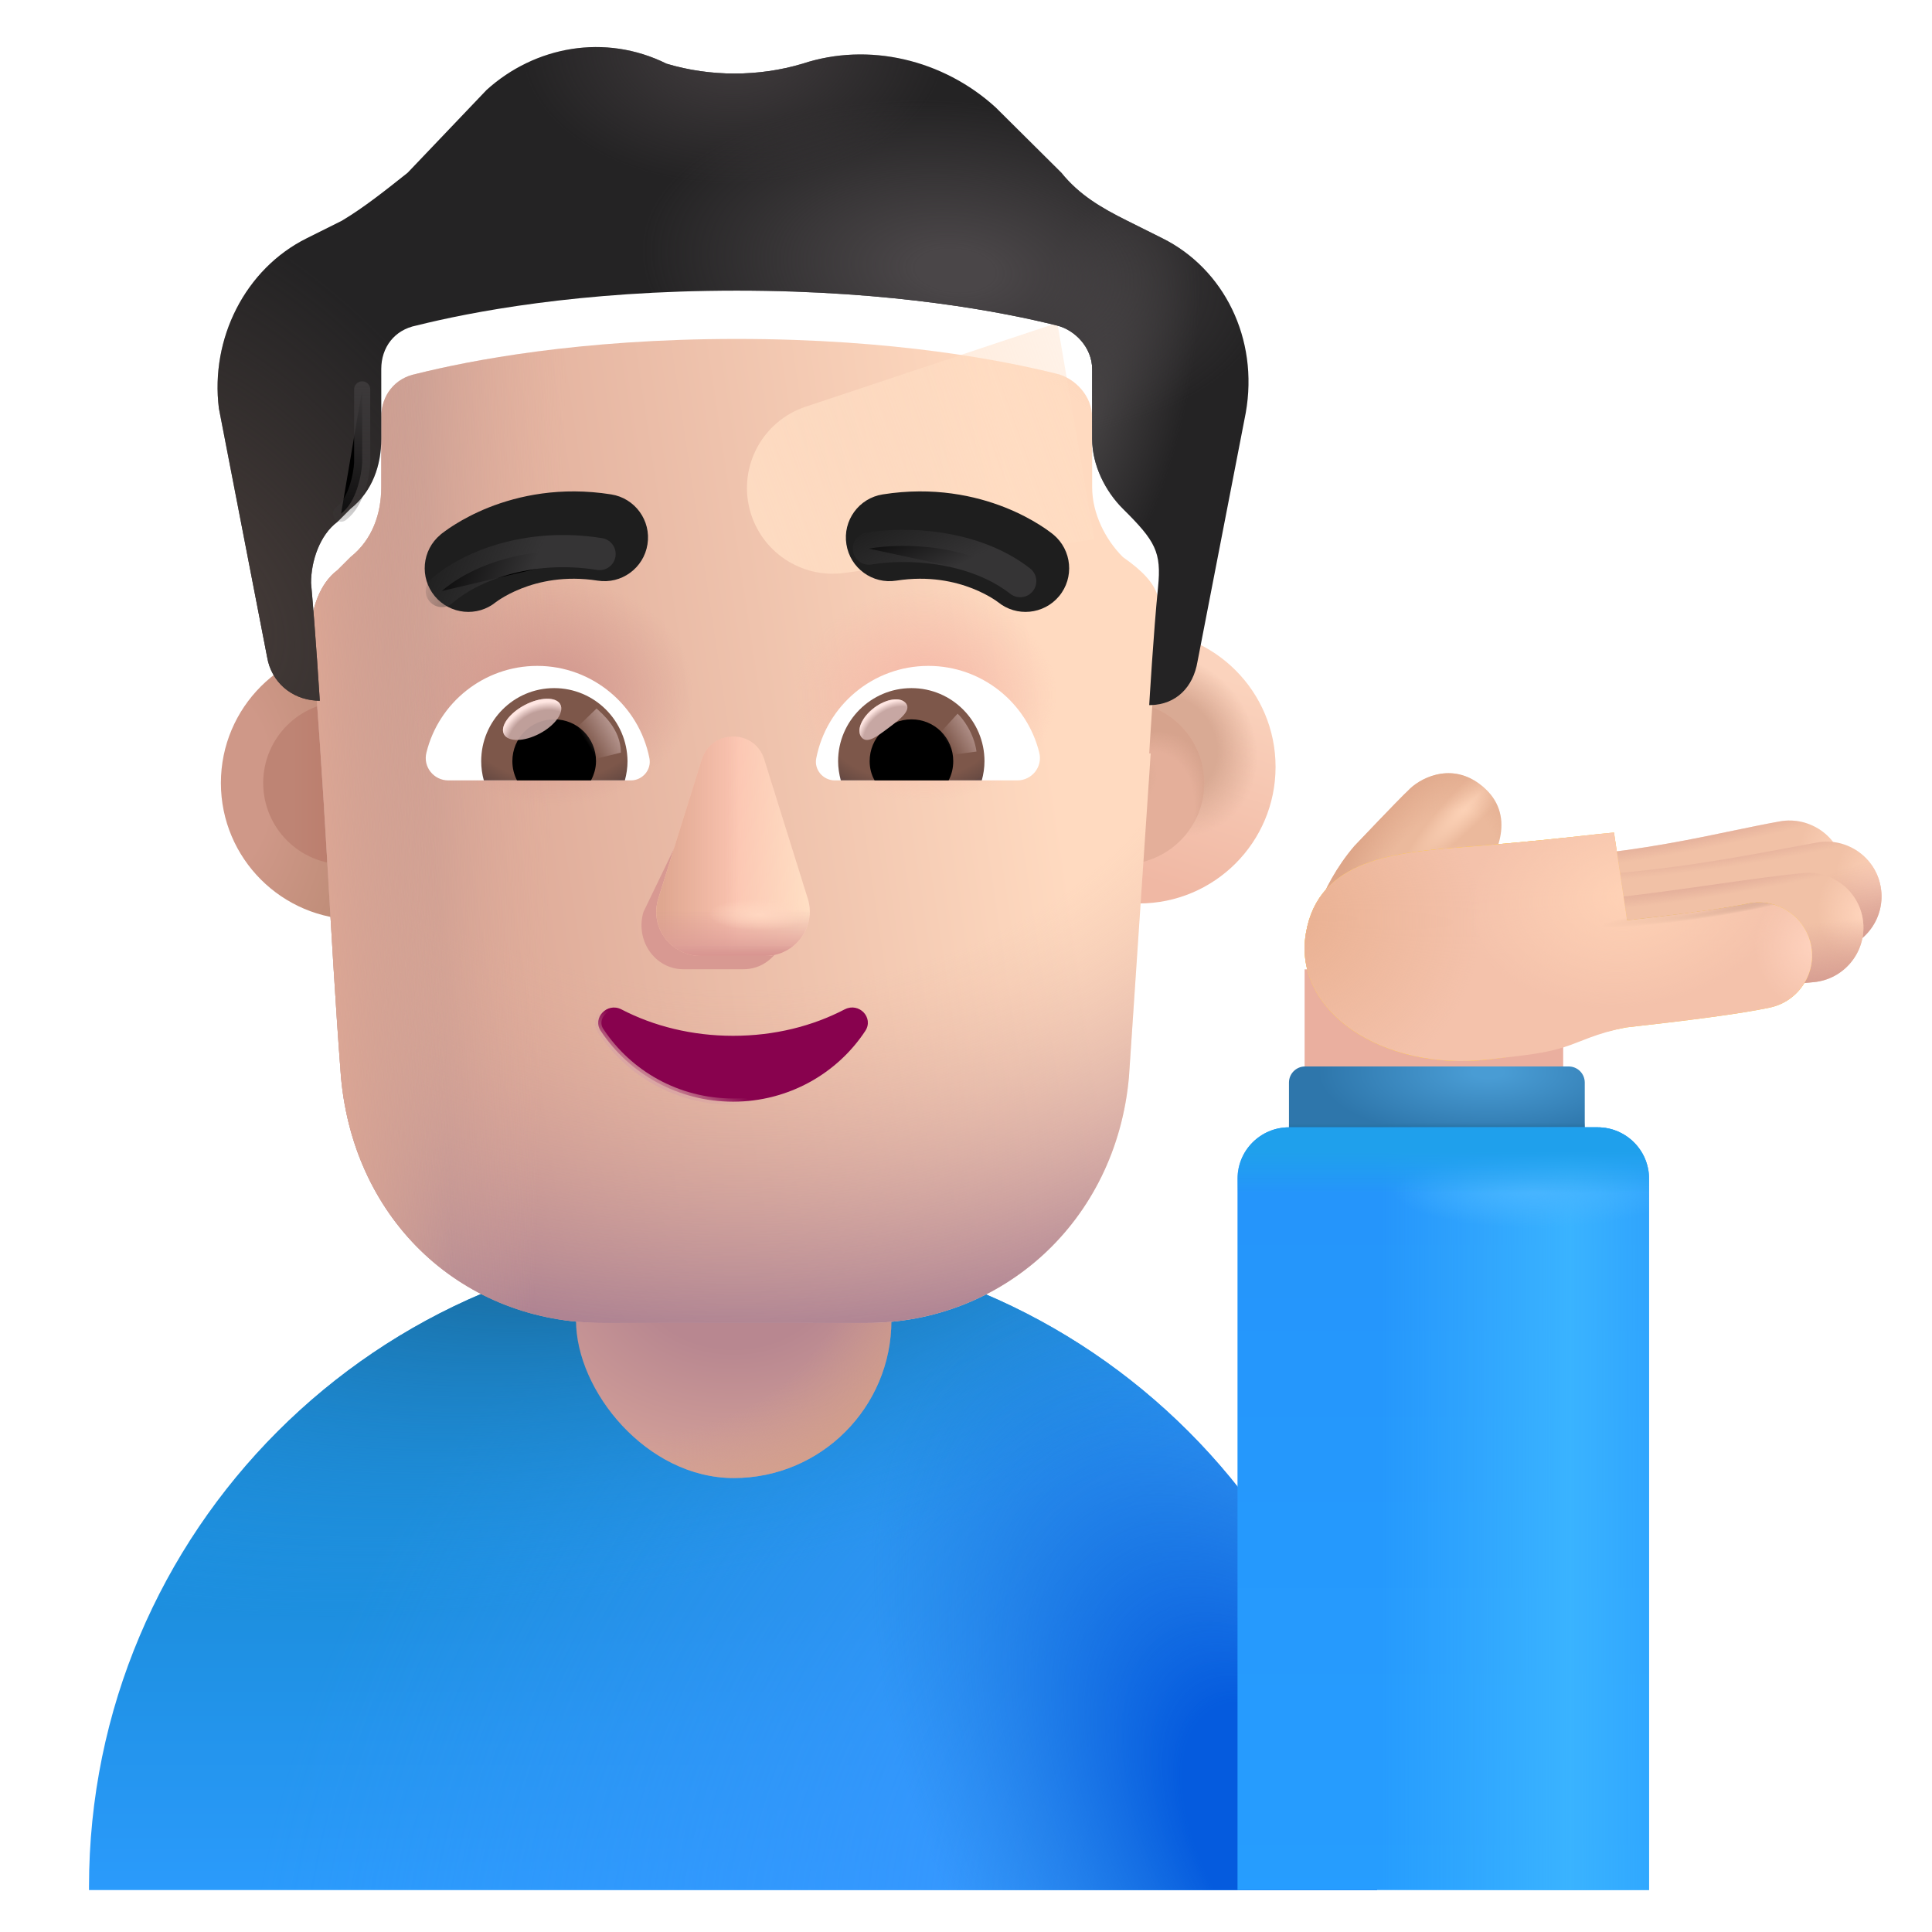 <svg viewBox="1 1 30 30" xmlns="http://www.w3.org/2000/svg">
<path d="M12.382 20.298C6.859 20.298 2.382 24.776 2.382 30.298V30.349H22.382V30.298C22.382 24.776 17.905 20.298 12.382 20.298Z" fill="url(#paint0_linear_4002_3803)"/>
<path d="M12.382 20.298C6.859 20.298 2.382 24.776 2.382 30.298V30.349H22.382V30.298C22.382 24.776 17.905 20.298 12.382 20.298Z" fill="url(#paint1_radial_4002_3803)"/>
<path d="M12.382 20.298C6.859 20.298 2.382 24.776 2.382 30.298V30.349H22.382V30.298C22.382 24.776 17.905 20.298 12.382 20.298Z" fill="url(#paint2_radial_4002_3803)"/>
<path d="M12.382 20.298C6.859 20.298 2.382 24.776 2.382 30.298V30.349H22.382V30.298C22.382 24.776 17.905 20.298 12.382 20.298Z" fill="url(#paint3_radial_4002_3803)"/>
<rect x="9.944" y="17.271" width="4.898" height="6.68" rx="2.449" fill="url(#paint4_radial_4002_3803)"/>
<rect x="9.944" y="17.271" width="4.898" height="6.68" rx="2.449" fill="url(#paint5_radial_4002_3803)"/>
<rect x="21.258" y="16.052" width="4.015" height="2.016" fill="#EAAF9F"/>
<path d="M22.03 14.138C21.476 14.787 21.29 15.555 21.269 15.896L23.116 15.794L24.003 14.611C24.292 14.228 24.542 13.591 23.968 13.169C23.502 12.827 23.023 13.103 22.866 13.275C22.804 13.332 22.618 13.52 22.03 14.138Z" fill="url(#paint6_radial_4002_3803)"/>
<path d="M22.03 14.138C21.476 14.787 21.29 15.555 21.269 15.896L23.116 15.794L24.003 14.611C24.292 14.228 24.542 13.591 23.968 13.169C23.502 12.827 23.023 13.103 22.866 13.275C22.804 13.332 22.618 13.52 22.03 14.138Z" fill="url(#paint7_radial_4002_3803)"/>
<path d="M22.03 14.138C21.476 14.787 21.29 15.555 21.269 15.896L23.116 15.794L24.003 14.611C24.292 14.228 24.542 13.591 23.968 13.169C23.502 12.827 23.023 13.103 22.866 13.275C22.804 13.332 22.618 13.52 22.03 14.138Z" fill="url(#paint8_radial_4002_3803)"/>
<path fill-rule="evenodd" clip-rule="evenodd" d="M29.625 14.444C29.707 14.906 29.398 15.347 28.936 15.428C28.788 15.454 28.598 15.494 28.373 15.541C27.72 15.677 26.779 15.873 25.767 15.969C25.299 16.013 24.885 15.67 24.84 15.203C24.796 14.735 25.139 14.321 25.607 14.276C26.516 14.19 27.285 14.03 27.925 13.896C28.185 13.842 28.423 13.793 28.64 13.754C29.103 13.673 29.544 13.981 29.625 14.444Z" fill="#F1C1A6"/>
<path fill-rule="evenodd" clip-rule="evenodd" d="M29.625 14.444C29.707 14.906 29.398 15.347 28.936 15.428C28.788 15.454 28.598 15.494 28.373 15.541C27.72 15.677 26.779 15.873 25.767 15.969C25.299 16.013 24.885 15.67 24.84 15.203C24.796 14.735 25.139 14.321 25.607 14.276C26.516 14.19 27.285 14.03 27.925 13.896C28.185 13.842 28.423 13.793 28.64 13.754C29.103 13.673 29.544 13.981 29.625 14.444Z" fill="url(#paint9_radial_4002_3803)"/>
<path fill-rule="evenodd" clip-rule="evenodd" d="M29.625 14.444C29.707 14.906 29.398 15.347 28.936 15.428C28.788 15.454 28.598 15.494 28.373 15.541C27.72 15.677 26.779 15.873 25.767 15.969C25.299 16.013 24.885 15.67 24.84 15.203C24.796 14.735 25.139 14.321 25.607 14.276C26.516 14.19 27.285 14.03 27.925 13.896C28.185 13.842 28.423 13.793 28.64 13.754C29.103 13.673 29.544 13.981 29.625 14.444Z" fill="url(#paint10_linear_4002_3803)"/>
<path fill-rule="evenodd" clip-rule="evenodd" d="M29.625 14.444C29.707 14.906 29.398 15.347 28.936 15.428C28.788 15.454 28.598 15.494 28.373 15.541C27.72 15.677 26.779 15.873 25.767 15.969C25.299 16.013 24.885 15.67 24.84 15.203C24.796 14.735 25.139 14.321 25.607 14.276C26.516 14.19 27.285 14.03 27.925 13.896C28.185 13.842 28.423 13.793 28.64 13.754C29.103 13.673 29.544 13.981 29.625 14.444Z" fill="url(#paint11_radial_4002_3803)"/>
<path fill-rule="evenodd" clip-rule="evenodd" d="M30.203 14.772C30.285 15.234 29.976 15.675 29.514 15.757C29.394 15.778 29.256 15.804 29.101 15.833C28.439 15.957 27.474 16.137 26.368 16.242C25.901 16.287 25.486 15.944 25.442 15.476C25.398 15.009 25.741 14.594 26.208 14.55C27.228 14.453 28.097 14.291 28.76 14.167C28.926 14.136 29.079 14.107 29.219 14.082C29.681 14.001 30.122 14.309 30.203 14.772Z" fill="#F1C1A6"/>
<path fill-rule="evenodd" clip-rule="evenodd" d="M30.203 14.772C30.285 15.234 29.976 15.675 29.514 15.757C29.394 15.778 29.256 15.804 29.101 15.833C28.439 15.957 27.474 16.137 26.368 16.242C25.901 16.287 25.486 15.944 25.442 15.476C25.398 15.009 25.741 14.594 26.208 14.55C27.228 14.453 28.097 14.291 28.76 14.167C28.926 14.136 29.079 14.107 29.219 14.082C29.681 14.001 30.122 14.309 30.203 14.772Z" fill="url(#paint12_radial_4002_3803)"/>
<path fill-rule="evenodd" clip-rule="evenodd" d="M30.203 14.772C30.285 15.234 29.976 15.675 29.514 15.757C29.394 15.778 29.256 15.804 29.101 15.833C28.439 15.957 27.474 16.137 26.368 16.242C25.901 16.287 25.486 15.944 25.442 15.476C25.398 15.009 25.741 14.594 26.208 14.55C27.228 14.453 28.097 14.291 28.76 14.167C28.926 14.136 29.079 14.107 29.219 14.082C29.681 14.001 30.122 14.309 30.203 14.772Z" fill="url(#paint13_linear_4002_3803)"/>
<path fill-rule="evenodd" clip-rule="evenodd" d="M30.203 14.772C30.285 15.234 29.976 15.675 29.514 15.757C29.394 15.778 29.256 15.804 29.101 15.833C28.439 15.957 27.474 16.137 26.368 16.242C25.901 16.287 25.486 15.944 25.442 15.476C25.398 15.009 25.741 14.594 26.208 14.55C27.228 14.453 28.097 14.291 28.76 14.167C28.926 14.136 29.079 14.107 29.219 14.082C29.681 14.001 30.122 14.309 30.203 14.772Z" fill="url(#paint14_radial_4002_3803)"/>
<path fill-rule="evenodd" clip-rule="evenodd" d="M29.932 15.329C29.973 15.797 29.627 16.209 29.16 16.251C28.838 16.279 28.42 16.338 27.899 16.412L27.869 16.416C27.344 16.491 26.736 16.577 26.082 16.647C25.616 16.698 25.197 16.36 25.146 15.893C25.096 15.427 25.433 15.008 25.9 14.957C26.522 14.89 27.105 14.808 27.63 14.733C27.652 14.73 27.673 14.727 27.694 14.724C28.185 14.655 28.643 14.589 29.011 14.557C29.478 14.516 29.891 14.862 29.932 15.329Z" fill="#F1C1A6"/>
<path fill-rule="evenodd" clip-rule="evenodd" d="M29.932 15.329C29.973 15.797 29.627 16.209 29.16 16.251C28.838 16.279 28.42 16.338 27.899 16.412L27.869 16.416C27.344 16.491 26.736 16.577 26.082 16.647C25.616 16.698 25.197 16.36 25.146 15.893C25.096 15.427 25.433 15.008 25.9 14.957C26.522 14.89 27.105 14.808 27.63 14.733C27.652 14.73 27.673 14.727 27.694 14.724C28.185 14.655 28.643 14.589 29.011 14.557C29.478 14.516 29.891 14.862 29.932 15.329Z" fill="url(#paint15_radial_4002_3803)"/>
<path fill-rule="evenodd" clip-rule="evenodd" d="M29.932 15.329C29.973 15.797 29.627 16.209 29.16 16.251C28.838 16.279 28.42 16.338 27.899 16.412L27.869 16.416C27.344 16.491 26.736 16.577 26.082 16.647C25.616 16.698 25.197 16.36 25.146 15.893C25.096 15.427 25.433 15.008 25.9 14.957C26.522 14.89 27.105 14.808 27.63 14.733C27.652 14.73 27.673 14.727 27.694 14.724C28.185 14.655 28.643 14.589 29.011 14.557C29.478 14.516 29.891 14.862 29.932 15.329Z" fill="url(#paint16_linear_4002_3803)"/>
<path fill-rule="evenodd" clip-rule="evenodd" d="M29.932 15.329C29.973 15.797 29.627 16.209 29.16 16.251C28.838 16.279 28.42 16.338 27.899 16.412L27.869 16.416C27.344 16.491 26.736 16.577 26.082 16.647C25.616 16.698 25.197 16.36 25.146 15.893C25.096 15.427 25.433 15.008 25.9 14.957C26.522 14.89 27.105 14.808 27.63 14.733C27.652 14.73 27.673 14.727 27.694 14.724C28.185 14.655 28.643 14.589 29.011 14.557C29.478 14.516 29.891 14.862 29.932 15.329Z" fill="url(#paint17_radial_4002_3803)"/>
<g filter="url(#filter0_i_4002_3803)">
<path fill-rule="evenodd" clip-rule="evenodd" d="M25.57 14.279C25.241 14.315 24.8 14.364 23.972 14.434C23.897 14.44 23.82 14.446 23.743 14.452C22.684 14.535 21.47 14.63 21.277 15.797C21.078 17 22.46 17.939 24.108 17.752C24.702 17.684 24.975 17.598 25.283 17.501C25.526 17.424 25.791 17.341 26.25 17.254C27.167 17.151 28.009 17.047 28.485 16.945C28.93 16.849 29.214 16.411 29.118 15.965C29.023 15.52 28.584 15.236 28.139 15.332C27.77 15.411 27.086 15.498 26.265 15.591L26.062 14.228C25.901 14.242 25.753 14.258 25.57 14.279Z" fill="#FFCA37"/>
<path fill-rule="evenodd" clip-rule="evenodd" d="M25.57 14.279C25.241 14.315 24.8 14.364 23.972 14.434C23.897 14.44 23.82 14.446 23.743 14.452C22.684 14.535 21.47 14.63 21.277 15.797C21.078 17 22.46 17.939 24.108 17.752C24.702 17.684 24.975 17.598 25.283 17.501C25.526 17.424 25.791 17.341 26.25 17.254C27.167 17.151 28.009 17.047 28.485 16.945C28.93 16.849 29.214 16.411 29.118 15.965C29.023 15.52 28.584 15.236 28.139 15.332C27.77 15.411 27.086 15.498 26.265 15.591L26.062 14.228C25.901 14.242 25.753 14.258 25.57 14.279Z" fill="url(#paint18_radial_4002_3803)"/>
<path fill-rule="evenodd" clip-rule="evenodd" d="M25.57 14.279C25.241 14.315 24.8 14.364 23.972 14.434C23.897 14.44 23.82 14.446 23.743 14.452C22.684 14.535 21.47 14.63 21.277 15.797C21.078 17 22.46 17.939 24.108 17.752C24.702 17.684 24.975 17.598 25.283 17.501C25.526 17.424 25.791 17.341 26.25 17.254C27.167 17.151 28.009 17.047 28.485 16.945C28.93 16.849 29.214 16.411 29.118 15.965C29.023 15.52 28.584 15.236 28.139 15.332C27.77 15.411 27.086 15.498 26.265 15.591L26.062 14.228C25.901 14.242 25.753 14.258 25.57 14.279Z" fill="url(#paint19_radial_4002_3803)"/>
<path fill-rule="evenodd" clip-rule="evenodd" d="M25.57 14.279C25.241 14.315 24.8 14.364 23.972 14.434C23.897 14.44 23.82 14.446 23.743 14.452C22.684 14.535 21.47 14.63 21.277 15.797C21.078 17 22.46 17.939 24.108 17.752C24.702 17.684 24.975 17.598 25.283 17.501C25.526 17.424 25.791 17.341 26.25 17.254C27.167 17.151 28.009 17.047 28.485 16.945C28.93 16.849 29.214 16.411 29.118 15.965C29.023 15.52 28.584 15.236 28.139 15.332C27.77 15.411 27.086 15.498 26.265 15.591L26.062 14.228C25.901 14.242 25.753 14.258 25.57 14.279Z" fill="url(#paint20_linear_4002_3803)"/>
</g>
<g filter="url(#filter1_i_4002_3803)">
<path d="M25.57 14.279C25.241 14.315 24.8 14.364 23.972 14.434C23.897 14.44 23.82 14.446 23.743 14.452C22.684 14.535 21.47 14.63 21.277 15.797C21.078 17 22.46 17.939 24.108 17.752C24.702 17.684 24.982 17.657 25.291 17.559C25.533 17.483 25.791 17.341 26.25 17.254C27.167 17.151 28.009 17.047 28.485 16.945C28.93 16.849 29.214 16.411 29.118 15.965C29.023 15.52 28.584 15.236 28.139 15.332C27.77 15.411 27.086 15.498 26.265 15.591L26.062 14.228C25.901 14.242 25.753 14.258 25.57 14.279Z" fill="#F4C2AB"/>
<path d="M25.57 14.279C25.241 14.315 24.8 14.364 23.972 14.434C23.897 14.44 23.82 14.446 23.743 14.452C22.684 14.535 21.47 14.63 21.277 15.797C21.078 17 22.46 17.939 24.108 17.752C24.702 17.684 24.982 17.657 25.291 17.559C25.533 17.483 25.791 17.341 26.25 17.254C27.167 17.151 28.009 17.047 28.485 16.945C28.93 16.849 29.214 16.411 29.118 15.965C29.023 15.52 28.584 15.236 28.139 15.332C27.77 15.411 27.086 15.498 26.265 15.591L26.062 14.228C25.901 14.242 25.753 14.258 25.57 14.279Z" fill="url(#paint21_radial_4002_3803)"/>
<path d="M25.57 14.279C25.241 14.315 24.8 14.364 23.972 14.434C23.897 14.44 23.82 14.446 23.743 14.452C22.684 14.535 21.47 14.63 21.277 15.797C21.078 17 22.46 17.939 24.108 17.752C24.702 17.684 24.982 17.657 25.291 17.559C25.533 17.483 25.791 17.341 26.25 17.254C27.167 17.151 28.009 17.047 28.485 16.945C28.93 16.849 29.214 16.411 29.118 15.965C29.023 15.52 28.584 15.236 28.139 15.332C27.77 15.411 27.086 15.498 26.265 15.591L26.062 14.228C25.901 14.242 25.753 14.258 25.57 14.279Z" fill="url(#paint22_radial_4002_3803)"/>
<path d="M25.57 14.279C25.241 14.315 24.8 14.364 23.972 14.434C23.897 14.44 23.82 14.446 23.743 14.452C22.684 14.535 21.47 14.63 21.277 15.797C21.078 17 22.46 17.939 24.108 17.752C24.702 17.684 24.982 17.657 25.291 17.559C25.533 17.483 25.791 17.341 26.25 17.254C27.167 17.151 28.009 17.047 28.485 16.945C28.93 16.849 29.214 16.411 29.118 15.965C29.023 15.52 28.584 15.236 28.139 15.332C27.77 15.411 27.086 15.498 26.265 15.591L26.062 14.228C25.901 14.242 25.753 14.258 25.57 14.279Z" fill="url(#paint23_radial_4002_3803)"/>
<path d="M25.57 14.279C25.241 14.315 24.8 14.364 23.972 14.434C23.897 14.44 23.82 14.446 23.743 14.452C22.684 14.535 21.47 14.63 21.277 15.797C21.078 17 22.46 17.939 24.108 17.752C24.702 17.684 24.982 17.657 25.291 17.559C25.533 17.483 25.791 17.341 26.25 17.254C27.167 17.151 28.009 17.047 28.485 16.945C28.93 16.849 29.214 16.411 29.118 15.965C29.023 15.52 28.584 15.236 28.139 15.332C27.77 15.411 27.086 15.498 26.265 15.591L26.062 14.228C25.901 14.242 25.753 14.258 25.57 14.279Z" fill="url(#paint24_radial_4002_3803)"/>
</g>
<path d="M21.015 17.81C21.015 17.672 21.127 17.56 21.265 17.56H25.358C25.497 17.56 25.608 17.672 25.608 17.81V19.451H21.015V17.81Z" fill="url(#paint25_radial_4002_3803)"/>
<path d="M21.015 17.81C21.015 17.672 21.127 17.56 21.265 17.56H25.358C25.497 17.56 25.608 17.672 25.608 17.81V19.451H21.015V17.81Z" fill="url(#paint26_linear_4002_3803)"/>
<g filter="url(#filter2_i_4002_3803)">
<path d="M20.116 19.305C20.116 18.863 20.474 18.505 20.916 18.505H25.707C26.149 18.505 26.507 18.863 26.507 19.305V30.349H20.116V19.305Z" fill="url(#paint27_linear_4002_3803)"/>
<path d="M20.116 19.305C20.116 18.863 20.474 18.505 20.916 18.505H25.707C26.149 18.505 26.507 18.863 26.507 19.305V30.349H20.116V19.305Z" fill="url(#paint28_linear_4002_3803)"/>
<path d="M20.116 19.305C20.116 18.863 20.474 18.505 20.916 18.505H25.707C26.149 18.505 26.507 18.863 26.507 19.305V30.349H20.116V19.305Z" fill="url(#paint29_radial_4002_3803)"/>
<path d="M20.116 19.305C20.116 18.863 20.474 18.505 20.916 18.505H25.707C26.149 18.505 26.507 18.863 26.507 19.305V30.349H20.116V19.305Z" fill="url(#paint30_linear_4002_3803)"/>
</g>
<g filter="url(#filter3_i_4002_3803)">
<circle cx="6.351" cy="13.158" r="2.121" fill="url(#paint31_radial_4002_3803)"/>
</g>
<g filter="url(#filter4_f_4002_3803)">
<circle cx="6.351" cy="13.158" r="1.264" fill="url(#paint32_linear_4002_3803)"/>
</g>
<g filter="url(#filter5_i_4002_3803)">
<circle cx="18.436" cy="13.158" r="2.121" fill="url(#paint33_linear_4002_3803)"/>
<circle cx="18.436" cy="13.158" r="2.121" fill="url(#paint34_radial_4002_3803)"/>
</g>
<g filter="url(#filter6_f_4002_3803)">
<circle cx="18.436" cy="13.158" r="1.264" fill="#E4AF9A"/>
<circle cx="18.436" cy="13.158" r="1.264" fill="url(#paint35_radial_4002_3803)"/>
<circle cx="18.436" cy="13.158" r="1.264" fill="url(#paint36_radial_4002_3803)"/>
</g>
<g filter="url(#filter7_i_4002_3803)">
<path d="M5.83 10.552C5.83 10.213 5.966 9.807 6.239 9.604L6.443 9.4C6.784 9.129 6.92 8.723 6.92 8.316V7.232C6.92 6.893 7.125 6.622 7.465 6.555C8.283 6.351 9.987 6.013 12.44 6.013C14.893 6.013 16.596 6.351 17.414 6.555C17.687 6.622 17.959 6.893 17.959 7.232V8.316C17.959 8.723 18.164 9.129 18.436 9.4C19.074 9.847 19.034 10.093 18.981 10.62C18.913 11.297 18.845 12.449 18.845 12.449C18.853 12.449 18.86 12.449 18.868 12.449L18.53 17.478C18.326 19.726 16.559 21.293 14.452 21.293H10.373C8.198 21.293 6.499 19.726 6.295 17.478C6.118 15.17 6.04 12.856 5.83 10.552Z" fill="url(#paint37_linear_4002_3803)"/>
<path d="M5.83 10.552C5.83 10.213 5.966 9.807 6.239 9.604L6.443 9.4C6.784 9.129 6.92 8.723 6.92 8.316V7.232C6.92 6.893 7.125 6.622 7.465 6.555C8.283 6.351 9.987 6.013 12.44 6.013C14.893 6.013 16.596 6.351 17.414 6.555C17.687 6.622 17.959 6.893 17.959 7.232V8.316C17.959 8.723 18.164 9.129 18.436 9.4C19.074 9.847 19.034 10.093 18.981 10.62C18.913 11.297 18.845 12.449 18.845 12.449C18.853 12.449 18.86 12.449 18.868 12.449L18.53 17.478C18.326 19.726 16.559 21.293 14.452 21.293H10.373C8.198 21.293 6.499 19.726 6.295 17.478C6.118 15.17 6.04 12.856 5.83 10.552Z" fill="url(#paint38_radial_4002_3803)"/>
<path d="M5.83 10.552C5.83 10.213 5.966 9.807 6.239 9.604L6.443 9.4C6.784 9.129 6.92 8.723 6.92 8.316V7.232C6.92 6.893 7.125 6.622 7.465 6.555C8.283 6.351 9.987 6.013 12.44 6.013C14.893 6.013 16.596 6.351 17.414 6.555C17.687 6.622 17.959 6.893 17.959 7.232V8.316C17.959 8.723 18.164 9.129 18.436 9.4C19.074 9.847 19.034 10.093 18.981 10.62C18.913 11.297 18.845 12.449 18.845 12.449C18.853 12.449 18.86 12.449 18.868 12.449L18.53 17.478C18.326 19.726 16.559 21.293 14.452 21.293H10.373C8.198 21.293 6.499 19.726 6.295 17.478C6.118 15.17 6.04 12.856 5.83 10.552Z" fill="url(#paint39_linear_4002_3803)"/>
<path d="M5.83 10.552C5.83 10.213 5.966 9.807 6.239 9.604L6.443 9.4C6.784 9.129 6.92 8.723 6.92 8.316V7.232C6.92 6.893 7.125 6.622 7.465 6.555C8.283 6.351 9.987 6.013 12.44 6.013C14.893 6.013 16.596 6.351 17.414 6.555C17.687 6.622 17.959 6.893 17.959 7.232V8.316C17.959 8.723 18.164 9.129 18.436 9.4C19.074 9.847 19.034 10.093 18.981 10.62C18.913 11.297 18.845 12.449 18.845 12.449C18.853 12.449 18.86 12.449 18.868 12.449L18.53 17.478C18.326 19.726 16.559 21.293 14.452 21.293H10.373C8.198 21.293 6.499 19.726 6.295 17.478C6.118 15.17 6.04 12.856 5.83 10.552Z" fill="url(#paint40_linear_4002_3803)"/>
<path d="M5.83 10.552C5.83 10.213 5.966 9.807 6.239 9.604L6.443 9.4C6.784 9.129 6.92 8.723 6.92 8.316V7.232C6.92 6.893 7.125 6.622 7.465 6.555C8.283 6.351 9.987 6.013 12.44 6.013C14.893 6.013 16.596 6.351 17.414 6.555C17.687 6.622 17.959 6.893 17.959 7.232V8.316C17.959 8.723 18.164 9.129 18.436 9.4C19.074 9.847 19.034 10.093 18.981 10.62C18.913 11.297 18.845 12.449 18.845 12.449C18.853 12.449 18.86 12.449 18.868 12.449L18.53 17.478C18.326 19.726 16.559 21.293 14.452 21.293H10.373C8.198 21.293 6.499 19.726 6.295 17.478C6.118 15.17 6.04 12.856 5.83 10.552Z" fill="url(#paint41_radial_4002_3803)"/>
<path d="M5.83 10.552C5.83 10.213 5.966 9.807 6.239 9.604L6.443 9.4C6.784 9.129 6.92 8.723 6.92 8.316V7.232C6.92 6.893 7.125 6.622 7.465 6.555C8.283 6.351 9.987 6.013 12.44 6.013C14.893 6.013 16.596 6.351 17.414 6.555C17.687 6.622 17.959 6.893 17.959 7.232V8.316C17.959 8.723 18.164 9.129 18.436 9.4C19.074 9.847 19.034 10.093 18.981 10.62C18.913 11.297 18.845 12.449 18.845 12.449C18.853 12.449 18.86 12.449 18.868 12.449L18.53 17.478C18.326 19.726 16.559 21.293 14.452 21.293H10.373C8.198 21.293 6.499 19.726 6.295 17.478C6.118 15.17 6.04 12.856 5.83 10.552Z" fill="url(#paint42_radial_4002_3803)"/>
</g>
<g filter="url(#filter8_f_4002_3803)">
<path d="M17.418 6.013L13.508 7.316C12.843 7.538 12.464 8.239 12.643 8.917C12.814 9.566 13.441 9.986 14.106 9.897L17.993 9.376L17.418 6.013Z" fill="url(#paint43_linear_4002_3803)"/>
</g>
<g filter="url(#filter9_i_4002_3803)">
<path d="M18.505 4.928L19.05 5.2C20.004 5.674 20.549 6.758 20.344 7.91L19.595 11.772C19.528 12.171 19.264 12.439 18.868 12.449C18.861 12.449 18.853 12.449 18.845 12.449C18.845 12.449 18.913 11.297 18.982 10.62C19.037 10.07 18.941 9.902 18.436 9.4C18.164 9.129 17.959 8.723 17.959 8.316V7.232C17.959 6.893 17.687 6.622 17.414 6.555C16.596 6.351 14.893 6.013 12.44 6.013C9.987 6.013 8.283 6.351 7.465 6.555C7.125 6.622 6.92 6.893 6.92 7.232V8.316C6.92 8.723 6.784 9.129 6.443 9.4L6.239 9.604C5.966 9.807 5.83 10.213 5.83 10.552C5.898 11.297 5.966 12.382 5.966 12.382C5.945 12.382 5.924 12.381 5.904 12.379C5.523 12.353 5.213 12.09 5.148 11.704L4.399 7.842C4.263 6.758 4.808 5.674 5.762 5.2L6.307 4.928C6.648 4.725 6.988 4.454 7.329 4.183L8.556 2.896C9.305 2.218 10.396 2.015 11.35 2.489C12.031 2.693 12.78 2.693 13.462 2.489C14.484 2.151 15.643 2.422 16.46 3.167L17.482 4.183C17.755 4.522 18.096 4.725 18.505 4.928Z" fill="#242324"/>
<path d="M18.505 4.928L19.05 5.2C20.004 5.674 20.549 6.758 20.344 7.91L19.595 11.772C19.528 12.171 19.264 12.439 18.868 12.449C18.861 12.449 18.853 12.449 18.845 12.449C18.845 12.449 18.913 11.297 18.982 10.62C19.037 10.07 18.941 9.902 18.436 9.4C18.164 9.129 17.959 8.723 17.959 8.316V7.232C17.959 6.893 17.687 6.622 17.414 6.555C16.596 6.351 14.893 6.013 12.44 6.013C9.987 6.013 8.283 6.351 7.465 6.555C7.125 6.622 6.92 6.893 6.92 7.232V8.316C6.92 8.723 6.784 9.129 6.443 9.4L6.239 9.604C5.966 9.807 5.83 10.213 5.83 10.552C5.898 11.297 5.966 12.382 5.966 12.382C5.945 12.382 5.924 12.381 5.904 12.379C5.523 12.353 5.213 12.09 5.148 11.704L4.399 7.842C4.263 6.758 4.808 5.674 5.762 5.2L6.307 4.928C6.648 4.725 6.988 4.454 7.329 4.183L8.556 2.896C9.305 2.218 10.396 2.015 11.35 2.489C12.031 2.693 12.78 2.693 13.462 2.489C14.484 2.151 15.643 2.422 16.46 3.167L17.482 4.183C17.755 4.522 18.096 4.725 18.505 4.928Z" fill="url(#paint44_radial_4002_3803)"/>
<path d="M18.505 4.928L19.05 5.2C20.004 5.674 20.549 6.758 20.344 7.91L19.595 11.772C19.528 12.171 19.264 12.439 18.868 12.449C18.861 12.449 18.853 12.449 18.845 12.449C18.845 12.449 18.913 11.297 18.982 10.62C19.037 10.07 18.941 9.902 18.436 9.4C18.164 9.129 17.959 8.723 17.959 8.316V7.232C17.959 6.893 17.687 6.622 17.414 6.555C16.596 6.351 14.893 6.013 12.44 6.013C9.987 6.013 8.283 6.351 7.465 6.555C7.125 6.622 6.92 6.893 6.92 7.232V8.316C6.92 8.723 6.784 9.129 6.443 9.4L6.239 9.604C5.966 9.807 5.83 10.213 5.83 10.552C5.898 11.297 5.966 12.382 5.966 12.382C5.945 12.382 5.924 12.381 5.904 12.379C5.523 12.353 5.213 12.09 5.148 11.704L4.399 7.842C4.263 6.758 4.808 5.674 5.762 5.2L6.307 4.928C6.648 4.725 6.988 4.454 7.329 4.183L8.556 2.896C9.305 2.218 10.396 2.015 11.35 2.489C12.031 2.693 12.78 2.693 13.462 2.489C14.484 2.151 15.643 2.422 16.46 3.167L17.482 4.183C17.755 4.522 18.096 4.725 18.505 4.928Z" fill="url(#paint45_radial_4002_3803)"/>
<path d="M18.505 4.928L19.05 5.2C20.004 5.674 20.549 6.758 20.344 7.91L19.595 11.772C19.528 12.171 19.264 12.439 18.868 12.449C18.861 12.449 18.853 12.449 18.845 12.449C18.845 12.449 18.913 11.297 18.982 10.62C19.037 10.07 18.941 9.902 18.436 9.4C18.164 9.129 17.959 8.723 17.959 8.316V7.232C17.959 6.893 17.687 6.622 17.414 6.555C16.596 6.351 14.893 6.013 12.44 6.013C9.987 6.013 8.283 6.351 7.465 6.555C7.125 6.622 6.92 6.893 6.92 7.232V8.316C6.92 8.723 6.784 9.129 6.443 9.4L6.239 9.604C5.966 9.807 5.83 10.213 5.83 10.552C5.898 11.297 5.966 12.382 5.966 12.382C5.945 12.382 5.924 12.381 5.904 12.379C5.523 12.353 5.213 12.09 5.148 11.704L4.399 7.842C4.263 6.758 4.808 5.674 5.762 5.2L6.307 4.928C6.648 4.725 6.988 4.454 7.329 4.183L8.556 2.896C9.305 2.218 10.396 2.015 11.35 2.489C12.031 2.693 12.78 2.693 13.462 2.489C14.484 2.151 15.643 2.422 16.46 3.167L17.482 4.183C17.755 4.522 18.096 4.725 18.505 4.928Z" fill="url(#paint46_radial_4002_3803)"/>
<path d="M18.505 4.928L19.05 5.2C20.004 5.674 20.549 6.758 20.344 7.91L19.595 11.772C19.528 12.171 19.264 12.439 18.868 12.449C18.861 12.449 18.853 12.449 18.845 12.449C18.845 12.449 18.913 11.297 18.982 10.62C19.037 10.07 18.941 9.902 18.436 9.4C18.164 9.129 17.959 8.723 17.959 8.316V7.232C17.959 6.893 17.687 6.622 17.414 6.555C16.596 6.351 14.893 6.013 12.44 6.013C9.987 6.013 8.283 6.351 7.465 6.555C7.125 6.622 6.92 6.893 6.92 7.232V8.316C6.92 8.723 6.784 9.129 6.443 9.4L6.239 9.604C5.966 9.807 5.83 10.213 5.83 10.552C5.898 11.297 5.966 12.382 5.966 12.382C5.945 12.382 5.924 12.381 5.904 12.379C5.523 12.353 5.213 12.09 5.148 11.704L4.399 7.842C4.263 6.758 4.808 5.674 5.762 5.2L6.307 4.928C6.648 4.725 6.988 4.454 7.329 4.183L8.556 2.896C9.305 2.218 10.396 2.015 11.35 2.489C12.031 2.693 12.78 2.693 13.462 2.489C14.484 2.151 15.643 2.422 16.46 3.167L17.482 4.183C17.755 4.522 18.096 4.725 18.505 4.928Z" fill="url(#paint47_radial_4002_3803)"/>
</g>
<g filter="url(#filter10_f_4002_3803)">
<path d="M12.033 13.002L10.991 15.162C10.861 15.606 11.171 16.05 11.611 16.05H12.547C12.986 16.05 13.296 15.599 13.167 15.162L12.534 13.002C12.399 12.524 12.175 12.524 12.033 13.002Z" fill="#D89992"/>
</g>
<g filter="url(#filter11_f_4002_3803)">
<path d="M11.897 12.795L11.222 14.954C11.084 15.399 11.415 15.843 11.883 15.843H12.882C13.35 15.843 13.681 15.392 13.543 14.954L12.868 12.795C12.723 12.317 12.049 12.317 11.897 12.795Z" fill="#FBC4B1"/>
<path d="M11.897 12.795L11.222 14.954C11.084 15.399 11.415 15.843 11.883 15.843H12.882C13.35 15.843 13.681 15.392 13.543 14.954L12.868 12.795C12.723 12.317 12.049 12.317 11.897 12.795Z" fill="url(#paint48_linear_4002_3803)"/>
<path d="M11.897 12.795L11.222 14.954C11.084 15.399 11.415 15.843 11.883 15.843H12.882C13.35 15.843 13.681 15.392 13.543 14.954L12.868 12.795C12.723 12.317 12.049 12.317 11.897 12.795Z" fill="url(#paint49_linear_4002_3803)"/>
<path d="M11.897 12.795L11.222 14.954C11.084 15.399 11.415 15.843 11.883 15.843H12.882C13.35 15.843 13.681 15.392 13.543 14.954L12.868 12.795C12.723 12.317 12.049 12.317 11.897 12.795Z" fill="url(#paint50_linear_4002_3803)"/>
<path d="M11.897 12.795L11.222 14.954C11.084 15.399 11.415 15.843 11.883 15.843H12.882C13.35 15.843 13.681 15.392 13.543 14.954L12.868 12.795C12.723 12.317 12.049 12.317 11.897 12.795Z" fill="url(#paint51_radial_4002_3803)"/>
</g>
<path d="M11.897 12.795L11.222 14.954C11.084 15.399 11.415 15.843 11.883 15.843H12.882C13.35 15.843 13.681 15.392 13.543 14.954L12.868 12.795C12.723 12.317 12.049 12.317 11.897 12.795Z" fill="url(#paint52_linear_4002_3803)"/>
<path d="M10.646 16.672L10.646 16.672L10.646 16.672C10.536 16.617 10.423 16.651 10.355 16.723C10.286 16.794 10.26 16.909 10.33 17.01C10.765 17.668 11.521 18.107 12.383 18.107C13.244 18.107 14.001 17.668 14.435 17.01C14.505 16.906 14.479 16.792 14.41 16.72C14.342 16.649 14.228 16.617 14.12 16.672L14.12 16.672L14.119 16.672C13.617 16.934 13.026 17.084 12.383 17.084C11.746 17.084 11.148 16.934 10.646 16.672Z" fill="#88024E" stroke="url(#paint53_linear_4002_3803)" stroke-width="0.1"/>
<g filter="url(#filter12_i_4002_3803)">
<path d="M17.108 9.702L17.106 9.701L17.104 9.699L17.098 9.694L17.083 9.682C17.071 9.673 17.056 9.661 17.037 9.648C17 9.621 16.95 9.585 16.886 9.546C16.76 9.467 16.58 9.368 16.353 9.278C15.897 9.098 15.246 8.952 14.457 9.077C14.087 9.135 13.834 9.483 13.893 9.852C13.951 10.222 14.298 10.475 14.668 10.416C15.174 10.337 15.578 10.43 15.854 10.539C15.993 10.594 16.099 10.653 16.166 10.695C16.2 10.716 16.223 10.732 16.236 10.742C16.241 10.745 16.245 10.748 16.246 10.749C16.534 10.984 16.957 10.943 17.195 10.658C17.435 10.37 17.395 9.942 17.108 9.702Z" fill="#1E1E1E"/>
</g>
<g filter="url(#filter13_i_4002_3803)">
<path d="M7.589 9.703L7.59 9.702L7.591 9.701L7.593 9.699L7.599 9.694L7.614 9.682C7.626 9.673 7.641 9.661 7.66 9.648C7.697 9.621 7.747 9.585 7.811 9.546C7.937 9.467 8.117 9.368 8.344 9.278C8.8 9.098 9.451 8.952 10.24 9.077C10.61 9.135 10.863 9.483 10.804 9.852C10.746 10.222 10.399 10.475 10.029 10.416C9.523 10.337 9.119 10.43 8.843 10.539C8.704 10.594 8.598 10.653 8.531 10.695C8.497 10.716 8.474 10.732 8.461 10.742C8.456 10.745 8.452 10.748 8.451 10.749C8.163 10.984 7.74 10.943 7.502 10.658C7.262 10.37 7.301 9.942 7.589 9.703Z" fill="#1E1E1E"/>
</g>
<path d="M15.416 11.34C16.245 11.34 16.946 11.912 17.137 12.685C17.194 12.907 17.023 13.118 16.797 13.118H13.963C13.783 13.118 13.638 12.953 13.675 12.773C13.834 11.959 14.55 11.34 15.416 11.34Z" fill="white"/>
<path d="M15.153 11.685C15.782 11.685 16.287 12.196 16.287 12.819C16.287 12.922 16.271 13.025 16.245 13.118H14.056C14.03 13.02 14.014 12.922 14.014 12.819C14.014 12.196 14.525 11.685 15.153 11.685Z" fill="url(#paint54_radial_4002_3803)"/>
<path d="M14.504 12.819C14.504 12.458 14.793 12.17 15.153 12.17C15.514 12.17 15.802 12.458 15.802 12.819C15.802 12.927 15.777 13.03 15.73 13.118H14.581C14.53 13.03 14.504 12.927 14.504 12.819Z" fill="black"/>
<g filter="url(#filter14_f_4002_3803)">
<path d="M15.07 11.925C15.15 12.033 14.982 12.165 14.79 12.308C14.598 12.452 14.456 12.553 14.375 12.445C14.294 12.337 14.384 12.133 14.576 11.989C14.768 11.846 14.989 11.817 15.07 11.925Z" fill="#C7A7A3"/>
<path d="M15.07 11.925C15.15 12.033 14.982 12.165 14.79 12.308C14.598 12.452 14.456 12.553 14.375 12.445C14.294 12.337 14.384 12.133 14.576 11.989C14.768 11.846 14.989 11.817 15.07 11.925Z" fill="url(#paint55_radial_4002_3803)"/>
</g>
<g filter="url(#filter15_f_4002_3803)">
<path d="M16.163 12.67C16.121 12.377 15.95 12.156 15.869 12.082L15.539 12.444L15.688 12.734L16.163 12.67Z" fill="url(#paint56_linear_4002_3803)"/>
</g>
<path d="M9.343 11.34C8.513 11.34 7.812 11.912 7.622 12.685C7.565 12.907 7.735 13.118 7.962 13.118H10.796C10.976 13.118 11.12 12.953 11.084 12.773C10.924 11.959 10.203 11.34 9.343 11.34Z" fill="white"/>
<path d="M9.605 11.685C8.977 11.685 8.472 12.195 8.472 12.819C8.472 12.922 8.487 13.025 8.513 13.118H10.703C10.729 13.02 10.744 12.922 10.744 12.819C10.739 12.195 10.234 11.685 9.605 11.685Z" fill="url(#paint57_radial_4002_3803)"/>
<path d="M10.255 12.819C10.255 12.458 9.966 12.17 9.605 12.17C9.245 12.17 8.956 12.458 8.956 12.819C8.956 12.927 8.982 13.03 9.028 13.118H10.177C10.224 13.03 10.255 12.927 10.255 12.819Z" fill="black"/>
<g filter="url(#filter16_f_4002_3803)">
<path d="M10.641 12.686C10.641 12.319 10.343 12.075 10.263 12.002L9.896 12.356L10.122 12.815L10.641 12.686Z" fill="url(#paint58_linear_4002_3803)"/>
</g>
<g filter="url(#filter17_f_4002_3803)">
<ellipse cx="9.263" cy="12.17" rx="0.495" ry="0.25" transform="rotate(-27.914 9.263 12.17)" fill="#C7A7A3" fill-opacity="0.9"/>
<ellipse cx="9.263" cy="12.17" rx="0.495" ry="0.25" transform="rotate(-27.914 9.263 12.17)" fill="url(#paint59_radial_4002_3803)"/>
</g>
<g filter="url(#filter18_f_4002_3803)">
<path d="M14.492 9.519C15.039 9.423 16.104 9.45 16.842 10.024" stroke="url(#paint60_linear_4002_3803)" stroke-width="0.5" stroke-linecap="round"/>
</g>
<g filter="url(#filter19_f_4002_3803)">
<path d="M7.861 10.177C8.277 9.81 9.185 9.423 10.31 9.603" stroke="url(#paint61_linear_4002_3803)" stroke-width="0.5" stroke-linecap="round"/>
</g>
<g filter="url(#filter20_f_4002_3803)">
<path d="M6.624 7.046V8.186C6.614 8.375 6.535 8.797 6.296 8.976" stroke="url(#paint62_linear_4002_3803)" stroke-width="0.25" stroke-linecap="round"/>
</g>
<defs>
<filter id="filter0_i_4002_3803" x="21.258" y="13.928" width="7.879" height="3.847" filterUnits="userSpaceOnUse" color-interpolation-filters="sRGB">
<feFlood flood-opacity="0" result="BackgroundImageFix"/>
<feBlend mode="normal" in="SourceGraphic" in2="BackgroundImageFix" result="shape"/>
<feColorMatrix in="SourceAlpha" type="matrix" values="0 0 0 0 0 0 0 0 0 0 0 0 0 0 0 0 0 0 127 0" result="hardAlpha"/>
<feOffset dy="-0.3"/>
<feGaussianBlur stdDeviation="0.3"/>
<feComposite in2="hardAlpha" operator="arithmetic" k2="-1" k3="1"/>
<feColorMatrix type="matrix" values="0 0 0 0 0.933 0 0 0 0 0.604 0 0 0 0 0.094 0 0 0 1 0"/>
<feBlend mode="normal" in2="shape" result="effect1_innerShadow_4002_3803"/>
</filter>
<filter id="filter1_i_4002_3803" x="21.258" y="13.928" width="7.879" height="3.847" filterUnits="userSpaceOnUse" color-interpolation-filters="sRGB">
<feFlood flood-opacity="0" result="BackgroundImageFix"/>
<feBlend mode="normal" in="SourceGraphic" in2="BackgroundImageFix" result="shape"/>
<feColorMatrix in="SourceAlpha" type="matrix" values="0 0 0 0 0 0 0 0 0 0 0 0 0 0 0 0 0 0 127 0" result="hardAlpha"/>
<feOffset dy="-0.3"/>
<feGaussianBlur stdDeviation="0.3"/>
<feComposite in2="hardAlpha" operator="arithmetic" k2="-1" k3="1"/>
<feColorMatrix type="matrix" values="0 0 0 0 0.914 0 0 0 0 0.675 0 0 0 0 0.62 0 0 0 1 0"/>
<feBlend mode="normal" in2="shape" result="effect1_innerShadow_4002_3803"/>
</filter>
<filter id="filter2_i_4002_3803" x="20.116" y="18.505" width="6.491" height="11.844" filterUnits="userSpaceOnUse" color-interpolation-filters="sRGB">
<feFlood flood-opacity="0" result="BackgroundImageFix"/>
<feBlend mode="normal" in="SourceGraphic" in2="BackgroundImageFix" result="shape"/>
<feColorMatrix in="SourceAlpha" type="matrix" values="0 0 0 0 0 0 0 0 0 0 0 0 0 0 0 0 0 0 127 0" result="hardAlpha"/>
<feOffset dx="0.1"/>
<feGaussianBlur stdDeviation="0.25"/>
<feComposite in2="hardAlpha" operator="arithmetic" k2="-1" k3="1"/>
<feColorMatrix type="matrix" values="0 0 0 0 0.212 0 0 0 0 0.541 0 0 0 0 0.82 0 0 0 1 0"/>
<feBlend mode="normal" in2="shape" result="effect1_innerShadow_4002_3803"/>
</filter>
<filter id="filter3_i_4002_3803" x="4.23" y="11.037" width="4.442" height="4.242" filterUnits="userSpaceOnUse" color-interpolation-filters="sRGB">
<feFlood flood-opacity="0" result="BackgroundImageFix"/>
<feBlend mode="normal" in="SourceGraphic" in2="BackgroundImageFix" result="shape"/>
<feColorMatrix in="SourceAlpha" type="matrix" values="0 0 0 0 0 0 0 0 0 0 0 0 0 0 0 0 0 0 127 0" result="hardAlpha"/>
<feOffset dx="0.2"/>
<feGaussianBlur stdDeviation="0.15"/>
<feComposite in2="hardAlpha" operator="arithmetic" k2="-1" k3="1"/>
<feColorMatrix type="matrix" values="0 0 0 0 0.918 0 0 0 0 0.694 0 0 0 0 0.608 0 0 0 1 0"/>
<feBlend mode="normal" in2="shape" result="effect1_innerShadow_4002_3803"/>
</filter>
<filter id="filter4_f_4002_3803" x="4.587" y="11.394" width="3.528" height="3.528" filterUnits="userSpaceOnUse" color-interpolation-filters="sRGB">
<feFlood flood-opacity="0" result="BackgroundImageFix"/>
<feBlend mode="normal" in="SourceGraphic" in2="BackgroundImageFix" result="shape"/>
<feGaussianBlur stdDeviation="0.25" result="effect1_foregroundBlur_4002_3803"/>
</filter>
<filter id="filter5_i_4002_3803" x="16.316" y="10.787" width="4.492" height="4.492" filterUnits="userSpaceOnUse" color-interpolation-filters="sRGB">
<feFlood flood-opacity="0" result="BackgroundImageFix"/>
<feBlend mode="normal" in="SourceGraphic" in2="BackgroundImageFix" result="shape"/>
<feColorMatrix in="SourceAlpha" type="matrix" values="0 0 0 0 0 0 0 0 0 0 0 0 0 0 0 0 0 0 127 0" result="hardAlpha"/>
<feOffset dx="0.25" dy="-0.25"/>
<feGaussianBlur stdDeviation="0.25"/>
<feComposite in2="hardAlpha" operator="arithmetic" k2="-1" k3="1"/>
<feColorMatrix type="matrix" values="0 0 0 0 0.843 0 0 0 0 0.624 0 0 0 0 0.58 0 0 0 1 0"/>
<feBlend mode="normal" in2="shape" result="effect1_innerShadow_4002_3803"/>
</filter>
<filter id="filter6_f_4002_3803" x="16.672" y="11.394" width="3.528" height="3.528" filterUnits="userSpaceOnUse" color-interpolation-filters="sRGB">
<feFlood flood-opacity="0" result="BackgroundImageFix"/>
<feBlend mode="normal" in="SourceGraphic" in2="BackgroundImageFix" result="shape"/>
<feGaussianBlur stdDeviation="0.25" result="effect1_foregroundBlur_4002_3803"/>
</filter>
<filter id="filter7_i_4002_3803" x="5.83" y="6.013" width="13.179" height="15.53" filterUnits="userSpaceOnUse" color-interpolation-filters="sRGB">
<feFlood flood-opacity="0" result="BackgroundImageFix"/>
<feBlend mode="normal" in="SourceGraphic" in2="BackgroundImageFix" result="shape"/>
<feColorMatrix in="SourceAlpha" type="matrix" values="0 0 0 0 0 0 0 0 0 0 0 0 0 0 0 0 0 0 127 0" result="hardAlpha"/>
<feOffset dy="0.25"/>
<feGaussianBlur stdDeviation="0.375"/>
<feComposite in2="hardAlpha" operator="arithmetic" k2="-1" k3="1"/>
<feColorMatrix type="matrix" values="0 0 0 0 0.82 0 0 0 0 0.616 0 0 0 0 0.51 0 0 0 1 0"/>
<feBlend mode="normal" in2="shape" result="effect1_innerShadow_4002_3803"/>
</filter>
<filter id="filter8_f_4002_3803" x="10.598" y="4.013" width="9.394" height="7.896" filterUnits="userSpaceOnUse" color-interpolation-filters="sRGB">
<feFlood flood-opacity="0" result="BackgroundImageFix"/>
<feBlend mode="normal" in="SourceGraphic" in2="BackgroundImageFix" result="shape"/>
<feGaussianBlur stdDeviation="1" result="effect1_foregroundBlur_4002_3803"/>
</filter>
<filter id="filter9_i_4002_3803" x="4.378" y="1.731" width="16.009" height="10.718" filterUnits="userSpaceOnUse" color-interpolation-filters="sRGB">
<feFlood flood-opacity="0" result="BackgroundImageFix"/>
<feBlend mode="normal" in="SourceGraphic" in2="BackgroundImageFix" result="shape"/>
<feColorMatrix in="SourceAlpha" type="matrix" values="0 0 0 0 0 0 0 0 0 0 0 0 0 0 0 0 0 0 127 0" result="hardAlpha"/>
<feOffset dy="-0.5"/>
<feGaussianBlur stdDeviation="0.375"/>
<feComposite in2="hardAlpha" operator="arithmetic" k2="-1" k3="1"/>
<feColorMatrix type="matrix" values="0 0 0 0 0.039 0 0 0 0 0.008 0 0 0 0 0.02 0 0 0 1 0"/>
<feBlend mode="normal" in2="shape" result="effect1_innerShadow_4002_3803"/>
</filter>
<filter id="filter10_f_4002_3803" x="10.211" y="11.894" width="3.736" height="4.906" filterUnits="userSpaceOnUse" color-interpolation-filters="sRGB">
<feFlood flood-opacity="0" result="BackgroundImageFix"/>
<feBlend mode="normal" in="SourceGraphic" in2="BackgroundImageFix" result="shape"/>
<feGaussianBlur stdDeviation="0.375" result="effect1_foregroundBlur_4002_3803"/>
</filter>
<filter id="filter11_f_4002_3803" x="10.94" y="12.187" width="2.884" height="3.906" filterUnits="userSpaceOnUse" color-interpolation-filters="sRGB">
<feFlood flood-opacity="0" result="BackgroundImageFix"/>
<feBlend mode="normal" in="SourceGraphic" in2="BackgroundImageFix" result="shape"/>
<feGaussianBlur stdDeviation="0.125" result="effect1_foregroundBlur_4002_3803"/>
</filter>
<filter id="filter12_i_4002_3803" x="13.884" y="8.63" width="3.718" height="2.271" filterUnits="userSpaceOnUse" color-interpolation-filters="sRGB">
<feFlood flood-opacity="0" result="BackgroundImageFix"/>
<feBlend mode="normal" in="SourceGraphic" in2="BackgroundImageFix" result="shape"/>
<feColorMatrix in="SourceAlpha" type="matrix" values="0 0 0 0 0 0 0 0 0 0 0 0 0 0 0 0 0 0 127 0" result="hardAlpha"/>
<feOffset dx="0.25" dy="-0.4"/>
<feGaussianBlur stdDeviation="0.3"/>
<feComposite in2="hardAlpha" operator="arithmetic" k2="-1" k3="1"/>
<feColorMatrix type="matrix" values="0 0 0 0 0.043 0 0 0 0 0.02 0 0 0 0 0.027 0 0 0 1 0"/>
<feBlend mode="normal" in2="shape" result="effect1_innerShadow_4002_3803"/>
</filter>
<filter id="filter13_i_4002_3803" x="7.345" y="8.63" width="3.718" height="2.271" filterUnits="userSpaceOnUse" color-interpolation-filters="sRGB">
<feFlood flood-opacity="0" result="BackgroundImageFix"/>
<feBlend mode="normal" in="SourceGraphic" in2="BackgroundImageFix" result="shape"/>
<feColorMatrix in="SourceAlpha" type="matrix" values="0 0 0 0 0 0 0 0 0 0 0 0 0 0 0 0 0 0 127 0" result="hardAlpha"/>
<feOffset dx="0.25" dy="-0.4"/>
<feGaussianBlur stdDeviation="0.3"/>
<feComposite in2="hardAlpha" operator="arithmetic" k2="-1" k3="1"/>
<feColorMatrix type="matrix" values="0 0 0 0 0.043 0 0 0 0 0.02 0 0 0 0 0.027 0 0 0 1 0"/>
<feBlend mode="normal" in2="shape" result="effect1_innerShadow_4002_3803"/>
</filter>
<filter id="filter14_f_4002_3803" x="14.245" y="11.76" width="0.945" height="0.83" filterUnits="userSpaceOnUse" color-interpolation-filters="sRGB">
<feFlood flood-opacity="0" result="BackgroundImageFix"/>
<feBlend mode="normal" in="SourceGraphic" in2="BackgroundImageFix" result="shape"/>
<feGaussianBlur stdDeviation="0.05" result="effect1_foregroundBlur_4002_3803"/>
</filter>
<filter id="filter15_f_4002_3803" x="15.339" y="11.882" width="1.024" height="1.052" filterUnits="userSpaceOnUse" color-interpolation-filters="sRGB">
<feFlood flood-opacity="0" result="BackgroundImageFix"/>
<feBlend mode="normal" in="SourceGraphic" in2="BackgroundImageFix" result="shape"/>
<feGaussianBlur stdDeviation="0.1" result="effect1_foregroundBlur_4002_3803"/>
</filter>
<filter id="filter16_f_4002_3803" x="9.696" y="11.802" width="1.145" height="1.213" filterUnits="userSpaceOnUse" color-interpolation-filters="sRGB">
<feFlood flood-opacity="0" result="BackgroundImageFix"/>
<feBlend mode="normal" in="SourceGraphic" in2="BackgroundImageFix" result="shape"/>
<feGaussianBlur stdDeviation="0.1" result="effect1_foregroundBlur_4002_3803"/>
</filter>
<filter id="filter17_f_4002_3803" x="8.71" y="11.749" width="1.106" height="0.841" filterUnits="userSpaceOnUse" color-interpolation-filters="sRGB">
<feFlood flood-opacity="0" result="BackgroundImageFix"/>
<feBlend mode="normal" in="SourceGraphic" in2="BackgroundImageFix" result="shape"/>
<feGaussianBlur stdDeviation="0.05" result="effect1_foregroundBlur_4002_3803"/>
</filter>
<filter id="filter18_f_4002_3803" x="13.742" y="8.726" width="3.849" height="2.048" filterUnits="userSpaceOnUse" color-interpolation-filters="sRGB">
<feFlood flood-opacity="0" result="BackgroundImageFix"/>
<feBlend mode="normal" in="SourceGraphic" in2="BackgroundImageFix" result="shape"/>
<feGaussianBlur stdDeviation="0.25" result="effect1_foregroundBlur_4002_3803"/>
</filter>
<filter id="filter19_f_4002_3803" x="7.111" y="8.807" width="3.948" height="2.12" filterUnits="userSpaceOnUse" color-interpolation-filters="sRGB">
<feFlood flood-opacity="0" result="BackgroundImageFix"/>
<feBlend mode="normal" in="SourceGraphic" in2="BackgroundImageFix" result="shape"/>
<feGaussianBlur stdDeviation="0.25" result="effect1_foregroundBlur_4002_3803"/>
</filter>
<filter id="filter20_f_4002_3803" x="5.921" y="6.671" width="1.078" height="2.68" filterUnits="userSpaceOnUse" color-interpolation-filters="sRGB">
<feFlood flood-opacity="0" result="BackgroundImageFix"/>
<feBlend mode="normal" in="SourceGraphic" in2="BackgroundImageFix" result="shape"/>
<feGaussianBlur stdDeviation="0.125" result="effect1_foregroundBlur_4002_3803"/>
</filter>
<linearGradient id="paint0_linear_4002_3803" x1="12.382" y1="30.864" x2="12.382" y2="25.958" gradientUnits="userSpaceOnUse">
<stop stop-color="#2C9CFF"/>
<stop offset="1" stop-color="#1D8FDF"/>
</linearGradient>
<radialGradient id="paint1_radial_4002_3803" cx="0" cy="0" r="1" gradientUnits="userSpaceOnUse" gradientTransform="translate(21.409 29.708) rotate(-128.9) scale(14.375 17.745)">
<stop offset="0.195" stop-color="#3797FF"/>
<stop offset="1" stop-color="#3797FF" stop-opacity="0"/>
</radialGradient>
<radialGradient id="paint2_radial_4002_3803" cx="0" cy="0" r="1" gradientUnits="userSpaceOnUse" gradientTransform="translate(10.722 19.208) rotate(80.311) scale(6.499 15.384)">
<stop offset="0.302" stop-color="#1A74AD"/>
<stop offset="1" stop-color="#2094E3" stop-opacity="0"/>
</radialGradient>
<radialGradient id="paint3_radial_4002_3803" cx="0" cy="0" r="1" gradientUnits="userSpaceOnUse" gradientTransform="translate(21.14 29.738) rotate(-120.904) scale(9.577 5.155)">
<stop offset="0.27" stop-color="#055BDE"/>
<stop offset="1" stop-color="#1B79D5" stop-opacity="0"/>
</radialGradient>
<radialGradient id="paint4_radial_4002_3803" cx="0" cy="0" r="1" gradientUnits="userSpaceOnUse" gradientTransform="translate(12.394 20.895) rotate(90) scale(3.219 4.419)">
<stop offset="0.32" stop-color="#B88790"/>
<stop offset="1" stop-color="#D7A49A"/>
</radialGradient>
<radialGradient id="paint5_radial_4002_3803" cx="0" cy="0" r="1" gradientUnits="userSpaceOnUse" gradientTransform="translate(11.38 20.611) rotate(65.11) scale(4.826 5.584)">
<stop offset="0.527" stop-color="#D39F86" stop-opacity="0"/>
<stop offset="0.914" stop-color="#D39F86"/>
</radialGradient>
<radialGradient id="paint6_radial_4002_3803" cx="0" cy="0" r="1" gradientUnits="userSpaceOnUse" gradientTransform="translate(23.936 13.361) rotate(134.371) scale(1.637 0.303)">
<stop stop-color="#FFD6BB"/>
<stop offset="1" stop-color="#EBB99C"/>
</radialGradient>
<radialGradient id="paint7_radial_4002_3803" cx="0" cy="0" r="1" gradientUnits="userSpaceOnUse" gradientTransform="translate(23.135 15.587) rotate(-70.927) scale(3.108 1.582)">
<stop offset="0.676" stop-color="#DEA689" stop-opacity="0"/>
<stop offset="1" stop-color="#DEA689"/>
</radialGradient>
<radialGradient id="paint8_radial_4002_3803" cx="0" cy="0" r="1" gradientUnits="userSpaceOnUse" gradientTransform="translate(23.835 14.919) rotate(97.815) scale(0.804 1.227)">
<stop offset="0.27" stop-color="#FDCEB3"/>
<stop offset="1" stop-color="#FDCEB3" stop-opacity="0"/>
</radialGradient>
<radialGradient id="paint9_radial_4002_3803" cx="0" cy="0" r="1" gradientUnits="userSpaceOnUse" gradientTransform="translate(29.638 14.425) rotate(166.27) scale(0.713 0.904)">
<stop stop-color="#FFD4BC"/>
<stop offset="1" stop-color="#FFD4BC" stop-opacity="0"/>
</radialGradient>
<linearGradient id="paint10_linear_4002_3803" x1="27.641" y1="15.973" x2="27.508" y2="14.716" gradientUnits="userSpaceOnUse">
<stop offset="0.217" stop-color="#D79E92"/>
<stop offset="1" stop-color="#D79E92" stop-opacity="0"/>
</linearGradient>
<radialGradient id="paint11_radial_4002_3803" cx="0" cy="0" r="1" gradientUnits="userSpaceOnUse" gradientTransform="translate(27.177 13.903) rotate(79.38) scale(0.326 3.206)">
<stop stop-color="#DDA695"/>
<stop offset="1" stop-color="#DDA695" stop-opacity="0"/>
</radialGradient>
<radialGradient id="paint12_radial_4002_3803" cx="0" cy="0" r="1" gradientUnits="userSpaceOnUse" gradientTransform="translate(30.216 14.736) rotate(166.531) scale(0.709 0.882)">
<stop stop-color="#FFD4BC"/>
<stop offset="1" stop-color="#FFD4BC" stop-opacity="0"/>
</radialGradient>
<linearGradient id="paint13_linear_4002_3803" x1="28.552" y1="16.309" x2="28.101" y2="15.024" gradientUnits="userSpaceOnUse">
<stop offset="0.217" stop-color="#D79E92"/>
<stop offset="1" stop-color="#D79E92" stop-opacity="0"/>
</linearGradient>
<radialGradient id="paint14_radial_4002_3803" cx="0" cy="0" r="1" gradientUnits="userSpaceOnUse" gradientTransform="translate(27.783 14.164) rotate(81.586) scale(0.303 3.039)">
<stop stop-color="#DDA695"/>
<stop offset="1" stop-color="#DDA695" stop-opacity="0"/>
</radialGradient>
<radialGradient id="paint15_radial_4002_3803" cx="0" cy="0" r="1" gradientUnits="userSpaceOnUse" gradientTransform="translate(29.935 15.197) rotate(167.039) scale(0.71 0.852)">
<stop stop-color="#FFD4BC"/>
<stop offset="1" stop-color="#FFD4BC" stop-opacity="0"/>
</radialGradient>
<linearGradient id="paint16_linear_4002_3803" x1="27.941" y1="16.652" x2="27.823" y2="15.47" gradientUnits="userSpaceOnUse">
<stop offset="0.217" stop-color="#D79E92"/>
<stop offset="1" stop-color="#D79E92" stop-opacity="0"/>
</linearGradient>
<radialGradient id="paint17_radial_4002_3803" cx="0" cy="0" r="1" gradientUnits="userSpaceOnUse" gradientTransform="translate(27.494 14.645) rotate(81.249) scale(0.292 3.046)">
<stop stop-color="#DDA695"/>
<stop offset="1" stop-color="#DDA695" stop-opacity="0"/>
</radialGradient>
<radialGradient id="paint18_radial_4002_3803" cx="0" cy="0" r="1" gradientUnits="userSpaceOnUse" gradientTransform="translate(29.137 15.941) rotate(169.423) scale(0.9 1.068)">
<stop stop-color="#FFDC47"/>
<stop offset="1" stop-color="#FFDC47" stop-opacity="0"/>
</radialGradient>
<radialGradient id="paint19_radial_4002_3803" cx="0" cy="0" r="1" gradientUnits="userSpaceOnUse" gradientTransform="translate(27.315 15.477) rotate(81.573) scale(0.213 1.765)">
<stop offset="0.382" stop-color="#E4B833"/>
<stop offset="1" stop-color="#E4B833" stop-opacity="0"/>
</radialGradient>
<linearGradient id="paint20_linear_4002_3803" x1="24.588" y1="17.102" x2="26.182" y2="16.79" gradientUnits="userSpaceOnUse">
<stop offset="0.585" stop-color="#FFCA38"/>
<stop offset="1" stop-color="#FFCA38" stop-opacity="0"/>
</linearGradient>
<radialGradient id="paint21_radial_4002_3803" cx="0" cy="0" r="1" gradientUnits="userSpaceOnUse" gradientTransform="translate(29.216 16.002) rotate(173.821) scale(0.97 1.023)">
<stop stop-color="#FFD3BF"/>
<stop offset="1" stop-color="#FFD3BF" stop-opacity="0"/>
</radialGradient>
<radialGradient id="paint22_radial_4002_3803" cx="0" cy="0" r="1" gradientUnits="userSpaceOnUse" gradientTransform="translate(27.337 15.465) rotate(81.87) scale(0.11 1.48)">
<stop stop-color="#E9B4A0"/>
<stop offset="1" stop-color="#886658" stop-opacity="0"/>
<stop offset="1" stop-color="#E9B4A0" stop-opacity="0"/>
</radialGradient>
<radialGradient id="paint23_radial_4002_3803" cx="0" cy="0" r="1" gradientUnits="userSpaceOnUse" gradientTransform="translate(20.947 15.512) rotate(17.232) scale(3.059 2.835)">
<stop stop-color="#E9B091"/>
<stop offset="1" stop-color="#E9B091" stop-opacity="0"/>
</radialGradient>
<radialGradient id="paint24_radial_4002_3803" cx="0" cy="0" r="1" gradientUnits="userSpaceOnUse" gradientTransform="translate(26.287 15.2) rotate(171.469) scale(2.528 1.735)">
<stop stop-color="#FFD2B6"/>
<stop offset="1" stop-color="#FFD2B6" stop-opacity="0"/>
</radialGradient>
<radialGradient id="paint25_radial_4002_3803" cx="0" cy="0" r="1" gradientUnits="userSpaceOnUse" gradientTransform="translate(24.104 17.649) rotate(90) scale(1.055 2.636)">
<stop offset="0.09" stop-color="#499CD4"/>
<stop offset="1" stop-color="#2E76AB"/>
</radialGradient>
<linearGradient id="paint26_linear_4002_3803" x1="23.483" y1="18.601" x2="23.483" y2="18.426" gradientUnits="userSpaceOnUse">
<stop offset="0.316" stop-color="#166599"/>
<stop offset="1" stop-color="#327AA5" stop-opacity="0"/>
<stop offset="1" stop-color="#166599" stop-opacity="0"/>
</linearGradient>
<linearGradient id="paint27_linear_4002_3803" x1="24.354" y1="19.665" x2="24.354" y2="38.977" gradientUnits="userSpaceOnUse">
<stop stop-color="#2595FB"/>
<stop offset="0.621" stop-color="#269EFF"/>
</linearGradient>
<linearGradient id="paint28_linear_4002_3803" x1="27.768" y1="29.192" x2="22.341" y2="29.192" gradientUnits="userSpaceOnUse">
<stop stop-color="#3AB3FF" stop-opacity="0"/>
<stop offset="0.458" stop-color="#3AB3FF"/>
<stop offset="1" stop-color="#3AB3FF" stop-opacity="0"/>
</linearGradient>
<radialGradient id="paint29_radial_4002_3803" cx="0" cy="0" r="1" gradientUnits="userSpaceOnUse" gradientTransform="translate(24.721 19.489) rotate(180) scale(2.188 0.578)">
<stop stop-color="#48B5FF"/>
<stop offset="1" stop-color="#48B5FF" stop-opacity="0"/>
</radialGradient>
<linearGradient id="paint30_linear_4002_3803" x1="23.312" y1="18.505" x2="23.312" y2="19.54" gradientUnits="userSpaceOnUse">
<stop offset="0.366" stop-color="#1FA0EC"/>
<stop offset="1" stop-color="#1FA0EC" stop-opacity="0"/>
</linearGradient>
<radialGradient id="paint31_radial_4002_3803" cx="0" cy="0" r="1" gradientUnits="userSpaceOnUse" gradientTransform="translate(4.23 13.158) scale(2.229 3.901)">
<stop offset="0.351" stop-color="#CF9888"/>
<stop offset="1" stop-color="#BE8C77"/>
</radialGradient>
<linearGradient id="paint32_linear_4002_3803" x1="6.351" y1="13.512" x2="5.537" y2="13.512" gradientUnits="userSpaceOnUse">
<stop stop-color="#BA7C6B"/>
<stop offset="1" stop-color="#BE8474"/>
</linearGradient>
<linearGradient id="paint33_linear_4002_3803" x1="19.817" y1="11.771" x2="18.777" y2="14.993" gradientUnits="userSpaceOnUse">
<stop stop-color="#FBD3BD"/>
<stop offset="1" stop-color="#F0B8A4"/>
</linearGradient>
<radialGradient id="paint34_radial_4002_3803" cx="0" cy="0" r="1" gradientUnits="userSpaceOnUse" gradientTransform="translate(18.909 12.821) rotate(-36.06) scale(1.299 1.483)">
<stop offset="0.543" stop-color="#D9AA94"/>
<stop offset="1" stop-color="#D9AA94" stop-opacity="0"/>
</radialGradient>
<radialGradient id="paint35_radial_4002_3803" cx="0" cy="0" r="1" gradientUnits="userSpaceOnUse" gradientTransform="translate(18.384 14.201) rotate(-61.468) scale(2.184 1.278)">
<stop offset="0.755" stop-color="#D6A38D" stop-opacity="0"/>
<stop offset="0.916" stop-color="#D6A38D"/>
</radialGradient>
<radialGradient id="paint36_radial_4002_3803" cx="0" cy="0" r="1" gradientUnits="userSpaceOnUse" gradientTransform="translate(18.436 13.158) rotate(44.708) scale(0.463 0.597)">
<stop stop-color="#D5A58E"/>
<stop offset="1" stop-color="#D5A58E" stop-opacity="0"/>
</radialGradient>
<linearGradient id="paint37_linear_4002_3803" x1="17.51" y1="13.652" x2="7.808" y2="15.098" gradientUnits="userSpaceOnUse">
<stop stop-color="#FFDAC0"/>
<stop offset="1" stop-color="#DAA594"/>
</linearGradient>
<radialGradient id="paint38_radial_4002_3803" cx="0" cy="0" r="1" gradientUnits="userSpaceOnUse" gradientTransform="translate(12.419 10.712) rotate(90) scale(11.135 15.116)">
<stop offset="0.487" stop-color="#E0AD9B" stop-opacity="0"/>
<stop offset="1" stop-color="#A77D91"/>
</radialGradient>
<linearGradient id="paint39_linear_4002_3803" x1="5.214" y1="15.593" x2="9.481" y2="15.738" gradientUnits="userSpaceOnUse">
<stop stop-color="#A58787"/>
<stop offset="1" stop-color="#DEAD9D" stop-opacity="0"/>
</linearGradient>
<linearGradient id="paint40_linear_4002_3803" x1="5.528" y1="17.078" x2="7.918" y2="16.992" gradientUnits="userSpaceOnUse">
<stop stop-color="#E8AD97"/>
<stop offset="1" stop-color="#E8AD97" stop-opacity="0"/>
</linearGradient>
<radialGradient id="paint41_radial_4002_3803" cx="0" cy="0" r="1" gradientUnits="userSpaceOnUse" gradientTransform="translate(15.363 11.543) rotate(-90) scale(1.661 2.044)">
<stop stop-color="#F5B7A7"/>
<stop offset="1" stop-color="#F5B7A7" stop-opacity="0"/>
</radialGradient>
<radialGradient id="paint42_radial_4002_3803" cx="0" cy="0" r="1" gradientUnits="userSpaceOnUse" gradientTransform="translate(9.572 11.5) rotate(-90) scale(1.767 2.197)">
<stop stop-color="#D0958D"/>
<stop offset="1" stop-color="#D0958D" stop-opacity="0"/>
</radialGradient>
<linearGradient id="paint43_linear_4002_3803" x1="11.707" y1="9.861" x2="22.053" y2="6.157" gradientUnits="userSpaceOnUse">
<stop stop-color="#FFDEC4"/>
<stop offset="1" stop-color="#FFDEC4" stop-opacity="0"/>
</linearGradient>
<radialGradient id="paint44_radial_4002_3803" cx="0" cy="0" r="1" gradientUnits="userSpaceOnUse" gradientTransform="translate(17.903 7.941) rotate(-74.899) scale(3.89 1.443)">
<stop stop-color="#464344"/>
<stop offset="1" stop-color="#464344" stop-opacity="0"/>
</radialGradient>
<radialGradient id="paint45_radial_4002_3803" cx="0" cy="0" r="1" gradientUnits="userSpaceOnUse" gradientTransform="translate(15.816 5.705) rotate(5.258) scale(4.88 2.624)">
<stop offset="0.122" stop-color="#4A4648"/>
<stop offset="1" stop-color="#4A4648" stop-opacity="0"/>
</radialGradient>
<radialGradient id="paint46_radial_4002_3803" cx="0" cy="0" r="1" gradientUnits="userSpaceOnUse" gradientTransform="translate(12.383 2.231) rotate(90) scale(2.133 3.304)">
<stop stop-color="#423D3F"/>
<stop offset="1" stop-color="#423D3F" stop-opacity="0"/>
</radialGradient>
<radialGradient id="paint47_radial_4002_3803" cx="0" cy="0" r="1" gradientUnits="userSpaceOnUse" gradientTransform="translate(4.19 10.892) rotate(-36.235) scale(4.841 7.585)">
<stop stop-color="#463C39"/>
<stop offset="1" stop-color="#463C39" stop-opacity="0"/>
</radialGradient>
<linearGradient id="paint48_linear_4002_3803" x1="11.285" y1="14.49" x2="12.477" y2="14.49" gradientUnits="userSpaceOnUse">
<stop stop-color="#DFA790"/>
<stop offset="1" stop-color="#DFA790" stop-opacity="0"/>
</linearGradient>
<linearGradient id="paint49_linear_4002_3803" x1="13.575" y1="14.9" x2="12.272" y2="14.881" gradientUnits="userSpaceOnUse">
<stop stop-color="#FFDFC4"/>
<stop offset="1" stop-color="#FFDFC4" stop-opacity="0"/>
</linearGradient>
<linearGradient id="paint50_linear_4002_3803" x1="12.63" y1="15.843" x2="12.63" y2="15.115" gradientUnits="userSpaceOnUse">
<stop stop-color="#DC9C96"/>
<stop offset="1" stop-color="#DC9C96" stop-opacity="0"/>
</linearGradient>
<radialGradient id="paint51_radial_4002_3803" cx="0" cy="0" r="1" gradientUnits="userSpaceOnUse" gradientTransform="translate(12.798 15.199) rotate(90) scale(0.25 0.804)">
<stop stop-color="#FFD7C1"/>
<stop offset="1" stop-color="#FFD7C1" stop-opacity="0"/>
</radialGradient>
<linearGradient id="paint52_linear_4002_3803" x1="12.542" y1="15.896" x2="12.542" y2="15.683" gradientUnits="userSpaceOnUse">
<stop stop-color="#D6938E"/>
<stop offset="1" stop-color="#D6938E" stop-opacity="0"/>
</linearGradient>
<linearGradient id="paint53_linear_4002_3803" x1="11.065" y1="17.895" x2="11.618" y2="17.021" gradientUnits="userSpaceOnUse">
<stop stop-color="#D9A4A4"/>
<stop offset="0.663" stop-color="#D9A4A4" stop-opacity="0"/>
</linearGradient>
<radialGradient id="paint54_radial_4002_3803" cx="0" cy="0" r="1" gradientUnits="userSpaceOnUse" gradientTransform="translate(15.151 12.291) rotate(90) scale(1.03 1.639)">
<stop offset="0.802" stop-color="#7D574A"/>
<stop offset="1" stop-color="#694B43"/>
<stop offset="1" stop-color="#804D49"/>
<stop offset="1" stop-color="#664944"/>
</radialGradient>
<radialGradient id="paint55_radial_4002_3803" cx="0" cy="0" r="1" gradientUnits="userSpaceOnUse" gradientTransform="translate(14.861 12.398) rotate(-127.812) scale(0.48 0.661)">
<stop offset="0.766" stop-color="#FFE6E2" stop-opacity="0"/>
<stop offset="0.966" stop-color="#FFE6E2"/>
</radialGradient>
<linearGradient id="paint56_linear_4002_3803" x1="16.139" y1="12.36" x2="15.74" y2="12.605" gradientUnits="userSpaceOnUse">
<stop stop-color="#B4948D"/>
<stop offset="1" stop-color="#B4948D" stop-opacity="0"/>
</linearGradient>
<radialGradient id="paint57_radial_4002_3803" cx="0" cy="0" r="1" gradientUnits="userSpaceOnUse" gradientTransform="translate(9.608 12.291) rotate(90) scale(1.03 1.639)">
<stop offset="0.802" stop-color="#7D574A"/>
<stop offset="1" stop-color="#694B43"/>
<stop offset="1" stop-color="#804D49"/>
<stop offset="1" stop-color="#664944"/>
</radialGradient>
<linearGradient id="paint58_linear_4002_3803" x1="10.553" y1="12.36" x2="10.154" y2="12.605" gradientUnits="userSpaceOnUse">
<stop stop-color="#B4948D"/>
<stop offset="1" stop-color="#B4948D" stop-opacity="0"/>
</linearGradient>
<radialGradient id="paint59_radial_4002_3803" cx="0" cy="0" r="1" gradientUnits="userSpaceOnUse" gradientTransform="translate(9.244 12.57) rotate(-90.897) scale(0.628 0.754)">
<stop offset="0.766" stop-color="#FFE6E2" stop-opacity="0"/>
<stop offset="0.966" stop-color="#FFE6E2"/>
</radialGradient>
<linearGradient id="paint60_linear_4002_3803" x1="16.159" y1="9.642" x2="15.625" y2="8.551" gradientUnits="userSpaceOnUse">
<stop stop-color="#353435"/>
<stop offset="1" stop-color="#353435" stop-opacity="0"/>
</linearGradient>
<linearGradient id="paint61_linear_4002_3803" x1="9.42" y1="9.479" x2="7.909" y2="8.846" gradientUnits="userSpaceOnUse">
<stop stop-color="#353435"/>
<stop offset="1" stop-color="#353435" stop-opacity="0"/>
</linearGradient>
<linearGradient id="paint62_linear_4002_3803" x1="6.46" y1="6.92" x2="6.46" y2="9.66" gradientUnits="userSpaceOnUse">
<stop stop-color="#3C393A"/>
<stop offset="1" stop-color="#3C393A" stop-opacity="0"/>
</linearGradient>
</defs>
</svg>

